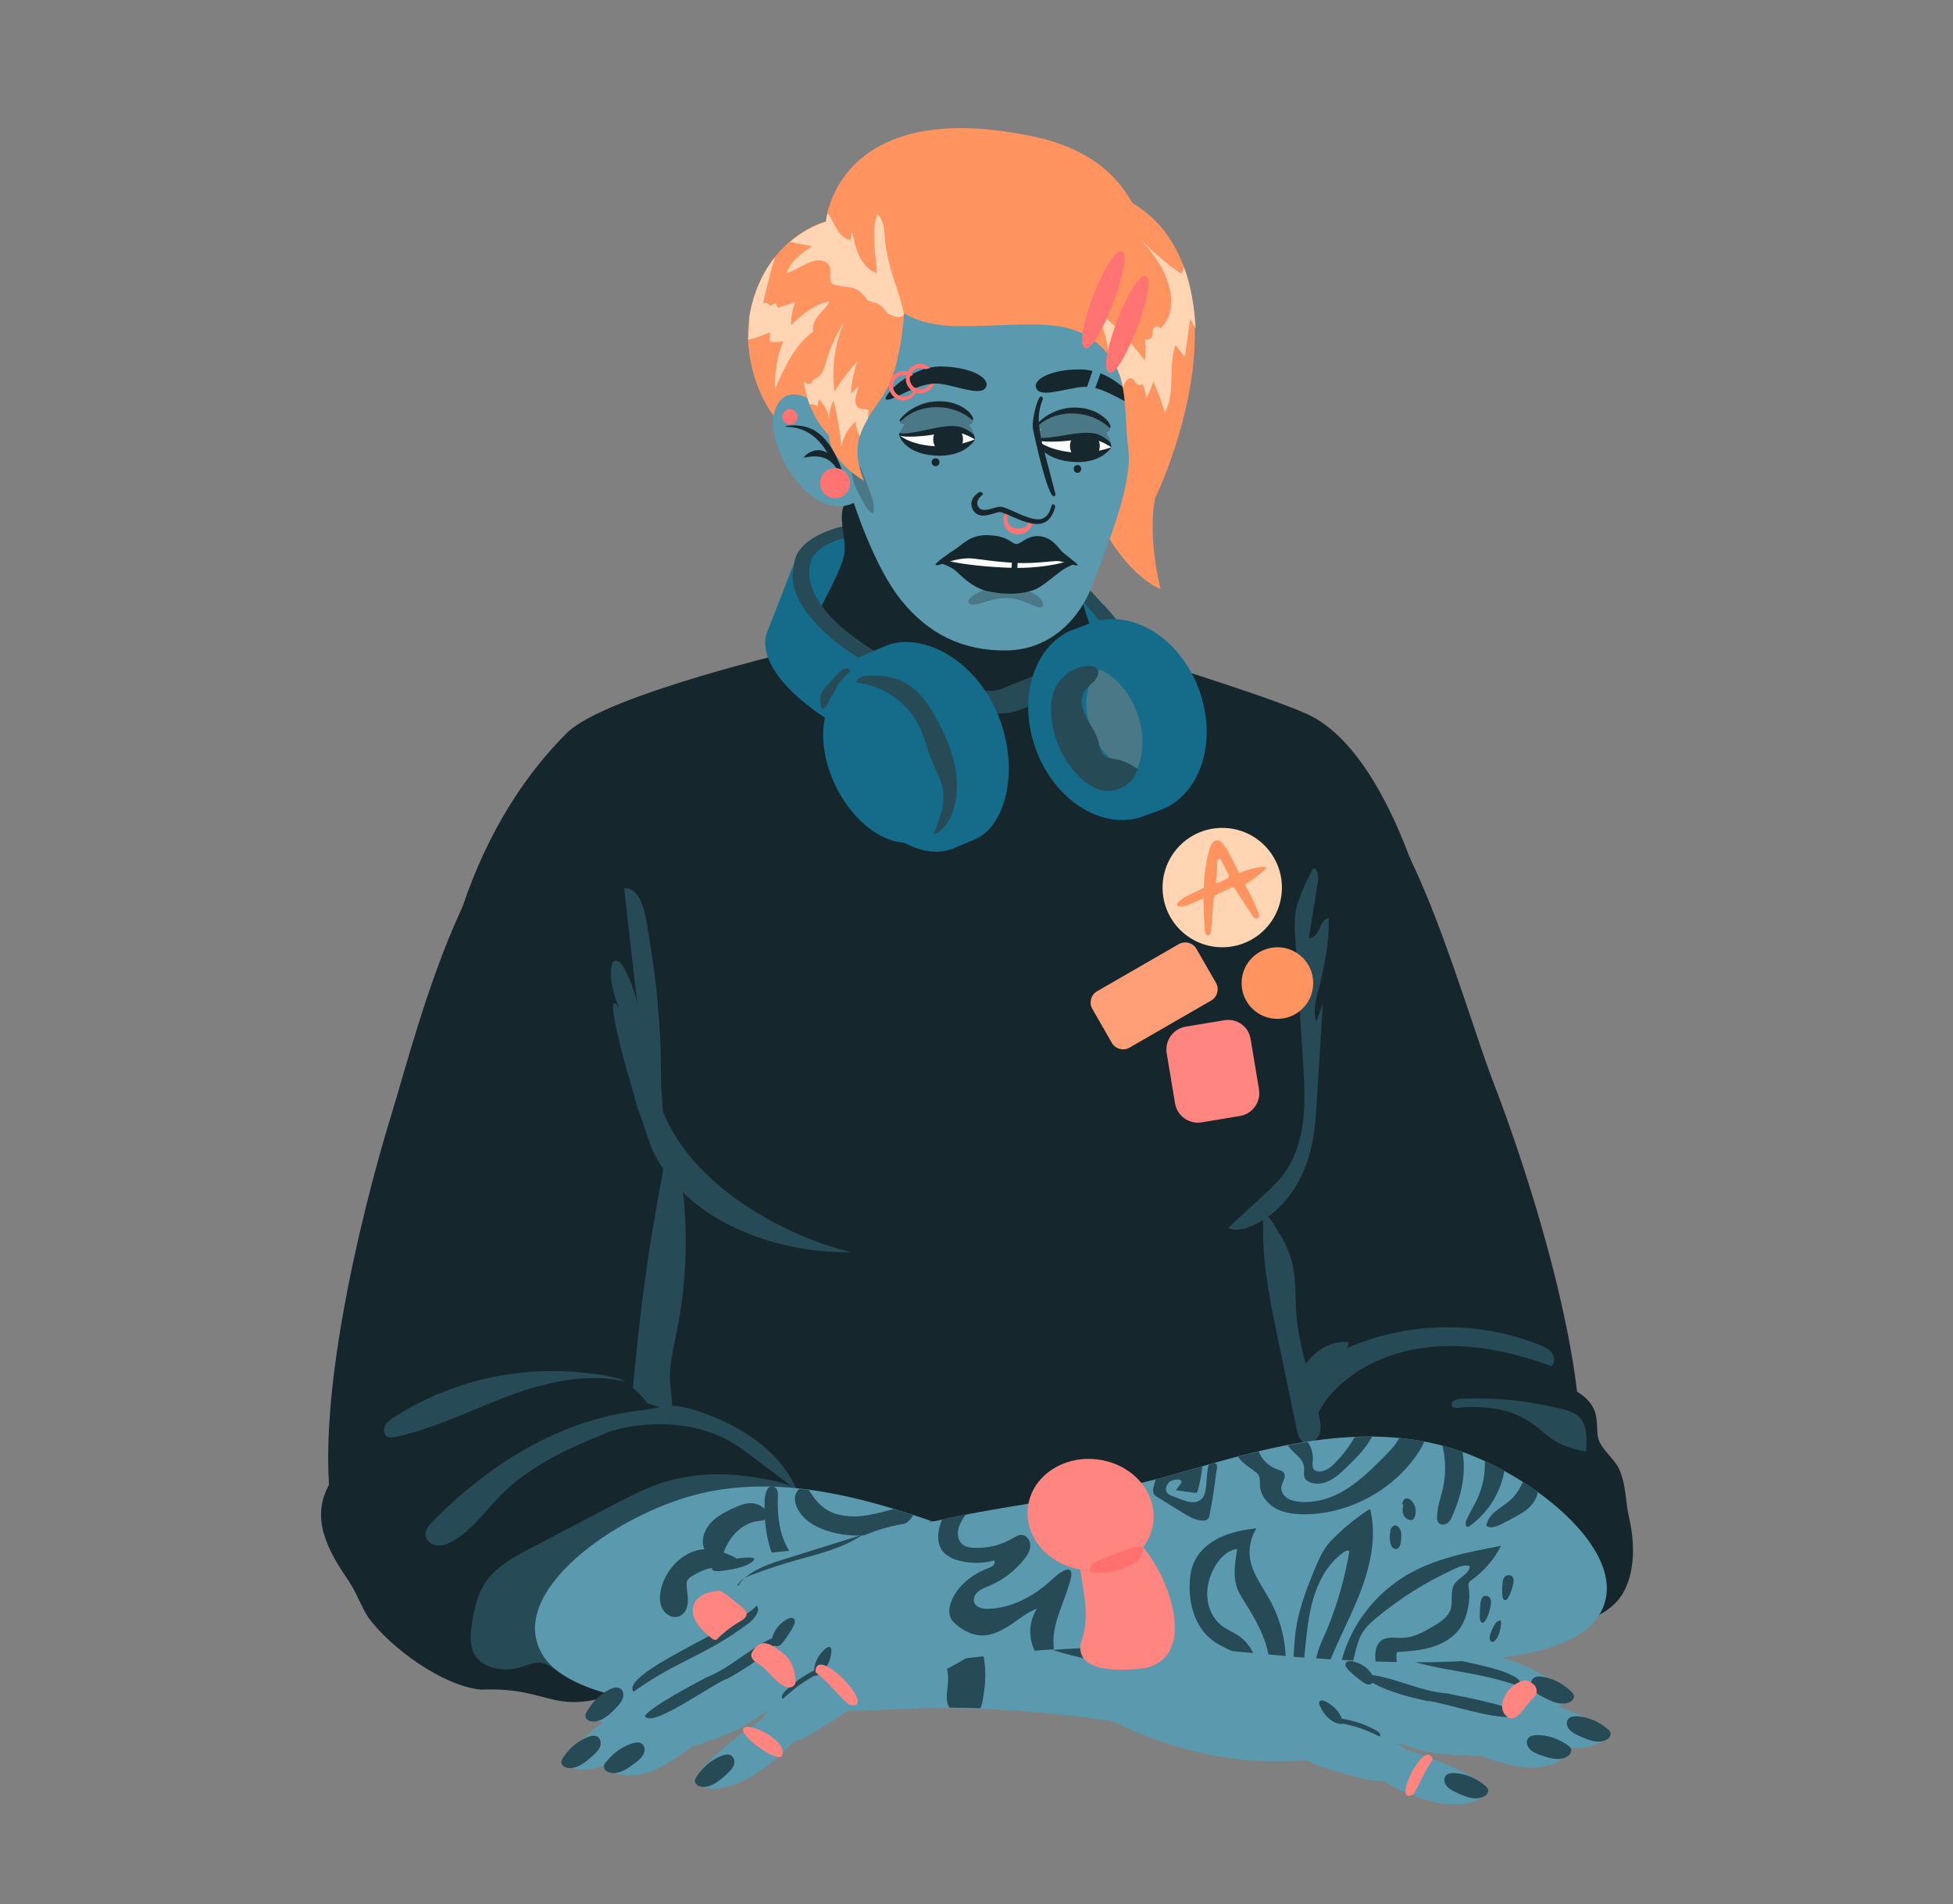 <?xml version="1.0" encoding="utf-8"?>
<!-- Generator: Adobe Illustrator 25.2.0, SVG Export Plug-In . SVG Version: 6.00 Build 0)  -->
<svg version="1.1" id="Layer_1" xmlns="http://www.w3.org/2000/svg" xmlns:xlink="http://www.w3.org/1999/xlink" x="0px" y="0px"
	 viewBox="0 0 998.2 973.2" style="enable-background:new 0 0 998.2 973.2;" xml:space="preserve">
<rect x="0" y="0" width="998.2" height="973.2" fill="#808080" stroke="none"/>
<style type="text/css">
	.st0{fill:#146C8A;}
	.st1{fill:#264A56;}
	.st2{fill:#15272D;}
	.st3{fill:#4B7887;}
	.st4{fill:#5B99AE;}
	.st5{fill:#FF8580;}
	.st6{fill:#FF9F78;}
	.st7{fill:#FFD5B3;}
	.st8{fill:#FF9461;}
	.st9{fill:#FF706E;}
	.st10{fill:#16272D;}
	.st11{fill:#FF7472;}
	.st12{fill:#17272D;}
	.st13{fill:#FFFFFF;}
</style>
<g id="тело_1_">
	<g id="наушники_сзади">
		<path class="st0" d="M414.3,317.4c0,0,10.2-25.9,67.9-20.6s83.6,70.9,83.6,70.9l21.7-25l-62.9-65.4l-43.6-7.6l-50.6,4.1l-20,11.2
			L414.3,317.4z"/>
		<path class="st1" d="M435.8,267.8c-10.2,1.9-27.7,7.3-29.7,19.4c-2,12.1-5.4,26.3-5.4,26.3l35.6,24.9l6.8-9.4
			c0,0-36.1-20.2-28.9-41.8c7.3-21.6,77.2-17.4,93.5-12.2c19.4,6.1,51,31,69.8,65.4l12.4,2.8c0,0-40.6-64-79.4-73.4
			C486,263.8,446,265.8,435.8,267.8z"/>
	</g>
	<g id="предплечье_1_">
		<path class="st2" d="M678.7,394.7c37.2-3.3,67.9,115.4,84.8,159s55.5,159.7,41.4,214.1c-14.1,54.4-80.6,51.5-120.3,6
			s-25.2-91.8-41.1-152.8S599.8,401.7,678.7,394.7z"/>
		<path class="st2" d="M665.6,714c10.4-9.6,25.1-12.6,39.2-14.3c30.8-3.7,62.8-3.1,92,7.3c7.7,2.7,16,7,18.5,14.8
			c1.2,3.8,0.8,7.9,1.3,11.8c0.8,6.7,8.3,11.2,11,17.3c3.7,8.3,3,16.1,5.1,25c3.2,13.6,3.2,31.7-6,42.2
			c-6.6,7.6-16.8,10.7-26.6,13.1c-9.7,2.4-19.8,4.5-29.7,2.8c-22.2-3.8-36.8-24.9-56.5-35.8c-9.7-5.3-20.6-8.2-30-13.9
			c-5.1-3.1-9.7-6.9-13.6-11.4c-2-2.2-3.9-4.6-5.4-7.2c-1.7-2.9-1.8-5.7-2.5-8.9c-0.9-4.2-3.3-7.7-4.8-11.6
			c-1.9-5.1-2.2-10.4-0.9-15.7C658.1,723.6,661.2,718.1,665.6,714z"/>
		<path class="st1" d="M682.9,709.7c13.8-13.8,33.5-20.7,53-21.7c19.5-1,38.9,3.6,57.2,10.2c1.8-1.7,1.5-4.9,0-6.9s-4-3.1-6.3-4
			c-32-12.9-69.3-11.9-100.5,2.7c1.9-0.2,3.3-2.3,2.8-4.1c-11.8-1.1-22.8,8.5-26,20c-2.5,9.3-0.7,19.2,3.1,27.9c0.3,0.7,2,5.2,2.8,5
			s0.7-3.8,0.8-4.3c0.5-4.4,1.9-8.6,4-12.5C676.2,717.4,679.3,713.3,682.9,709.7z"/>
		<path class="st1" d="M781.3,726.3c5.3,3.4,9.6,8.1,15.2,11.1c4.4,2.3,9.3,3.5,14.1,4.4c0.6-6.6,0.8-14.3-4.3-18.4
			c-2.1-1.7-4.7-2.4-7.2-3.1c-15.8-4.1-32.2-6-48.5-5.6c-2.2,0-8.3-0.2-8.7,2.8c-0.4,3.2,5.3,1.6,7.1,1.6c7.3-0.2,14.7,0.2,21.7,2.3
			C774.3,722.6,778,724.2,781.3,726.3z"/>
	</g>
	<g id="предплечье">
		<path class="st2" d="M304.5,407.1c-58.5-17.3-91,119-104.8,163.7s-44.4,163.2-26.5,216.5s83.9,45.8,120.5-2.3s22.6-27.2,34.2-89.2
			C339.4,633.8,399.4,435.2,304.5,407.1z"/>
	</g>
	<g>
		<path id="тело_2_" class="st2" d="M435.2,253.6c-9,6.6-2.8,17.5-3.6,28.6s-22.2,43.3-21.1,49.4c0,0-101.2,23.4-120.8,43
			c-19.7,19.6-39.9,48.6-53.5,89.4c-13.6,40.7,81.7,42.1,83.2,61.7c1.5,19.6,5.1,39.2,20.2,64.8c0,0-40.7,228.5,1.5,243.6
			c42.2,15.1,249,31.9,314.2-8.6c29.3-18.2-10.1-192.7-5.6-198.8s33.2-33.2,21.1-108.6c0,0,60.3-49.8,51.3-75.4
			c-9-25.6-27.2-65.8-54.3-77.9c-27.2-12.1-103.2-33.8-109.8-38.3c2.8-3.5-5.6-10.9-7.1-36.7C550.3,281.6,435.2,253.6,435.2,253.6z"
			/>
		<path class="st1" d="M475.4,348.2c9,3,18.4,4,27.8,4.7c2.1,0.2,4.2,0.3,6.2-0.1c2.1-0.4,4-1.4,6-2.2c6-2.6,12.4-4.4,18-7.7
			c6.1-3.6,11.6-9.3,18.7-9.9c0.3,0,0.7,0,1,0.1c1.1,0.4,1,2.1,0.5,3.1c-1.8,3.6-5.9,5.6-8.5,8.7c-1.8,2.1-2.9,4.8-4.6,7
			c-2.9,3.7-7.4,5.8-11.7,7.8c-3.8,1.7-7.6,3.4-11.7,4.3c-4.5,0.9-9.2,0.7-13.9,0.5c-5-0.2-10.1-0.5-15.1-0.7c-3.4-0.1-6.7-0.3-10-1
			c-7.2-1.4-13.7-5-20-8.6c-14.2-8-28.7-16.1-39.5-28.4c-1-1.1-3.7-4.2-1.5-5.4c1-0.5,2.1,0,3,0.3c1.1,0.3,2.2,0.7,3.3,1.1
			c4.4,1.5,8.7,3.5,12.8,5.7c4.2,2.2,8.2,4.7,12.3,7.1c4.1,2.5,8.2,4.9,12.4,7.1c4.1,2.2,8.4,4.2,12.9,5.8
			C474.4,347.9,474.9,348,475.4,348.2z"/>
		<path class="st1" d="M339.2,569c16.8,40.1,66.2,64,95.8,70.9c-38.8,0.9-85.9-16.4-102.1-53.5C315.5,538.2,296.7,457.3,339.2,569z"
			/>
		<path class="st1" d="M662.1,466.9c-0.6,4.6-0.3,9.2,0,13.8c1.3,20.7,2.6,41.4,3.9,62.1c0.6,9.9,1.2,19.8,0.1,29.6
			s-4.1,19.7-10,27.6c-3.1,4.1-6.8,7.6-10.6,11.1c-6,5.5-11.9,11-17.8,16.5c3.2,1.5,7,0.8,10.3-0.4c16.6-6,27.7-22.4,31.9-39.5
			c2.2-9.1,2.8-18.4,3.3-27.7c1-15.6,1.9-31.2,2.9-46.8c-1.1,2.9-2.2,5.8-3.4,8.7c-1.6-4.9-0.3-10.2,1-15.2
			c3.1-12.3,5.8-24.8,5.4-37.5c-2.5,0.3-3.8,3.1-4.8,5.5s-2.8,5-5.3,4.6c1.5-9.4,3-18.8,4.5-28.2c0.3-1.7,0.4-3.6-0.2-5.3
			c-0.3-0.7-0.7-1.5-1.4-1.9c-1-0.5-1.4,1.2-1.8,1.9c-2.2,4.3-4.4,8.7-5.9,13.3C663.1,461.5,662.5,464.2,662.1,466.9z"/>
		<path class="st1" d="M653.4,685.4c3.1,15,6.3,30.1,9.4,45.1c0.5,2.5,1.2,5.2,3.4,6.5c2.9,1.7,6.8-0.6,8-3.6c1.3-3.1,0.7-6.6,0-9.8
			c-3.7-17.3-10.2-34.2-11.6-51.8c-0.7-9.3,0-18.8-2.5-27.7c-1.5-5.5-4.2-10.7-7.3-15.5c-1.4-2.2-3-5.4-5-7.1
			c-2.8-2.4-2.2,2.9-2.2,4.5c-0.3,12.9,1.3,25.7,3.6,38.3C650.5,671.3,651.9,678.4,653.4,685.4z"/>
		<path class="st1" d="M337,563.3c3.9,12.6,3.5,26.4,1.1,39.4c-7.1,38.6-10.6,61.5-16.1,122.5c3.4,5.6,17.5,13.1,20.5,7.2
			s-0.2-22.4-0.1-29c0.1-7.9,2-15.6,3.6-23.3c5.3-26.4,5.9-53.7,1.9-80.2c-1.3-8.3-3.4-17.2-9.8-22.7"/>
		<path class="st1" d="M329.7,467.5c-1.2-6.2-4.4-14-10.7-13.6c2.2,19.6,4.4,39.1,6.7,58.7c-1.5-6.5-3.9-12.7-7.1-18.5
			c-1.1-2-3.8-4.2-5.3-2.5c-0.4,0.5-0.6,1.2-0.7,1.8c-2,12,5.3,23.3,8.1,35c2.5,10.5,1.3,21.5,3.7,32c0.7,3.3,2.2,10.6,5.4,12.4
			c2.9,1.6,7.1,6.7,8.2,4.4c2-4.2-0.1-18.3-0.1-22.9c0-5.6-0.1-11.2-0.2-16.8c-0.4-11.2-1.2-22.3-2.4-33.5
			C333.9,491.9,332.1,479.6,329.7,467.5z"/>
	</g>
	<g id="наушники">
		<g>
			<path class="st1" d="M414.3,287.2c0.1-0.2,0.2-0.5,0.3-0.7c-2-1.7-4.1-3.4-6.1-5.1c-1.2,1.7-2,3.6-2.4,5.8
				c-2,12.1-5.4,26.3-5.4,26.3l46.7,32.6l6.8-9.4C454.3,336.7,407.6,313.8,414.3,287.2z"/>
			<path class="st1" d="M564.3,309.2l-4,5.7c6.4,7.7,12.4,16.2,17.5,25.5l12.4,2.8C590.1,343.1,579.6,326.7,564.3,309.2z"/>
		</g>
		<path class="st0" d="M423,367.7l17.9-30.3c0,0-42.9-23.9-34.8-50.2l-14.2,36.4C391.9,323.6,383.2,341.8,423,367.7z"/>
		<path class="st0" d="M557.6,318.4c0,0-9.7,3.6-10.4,3.9l-0.1,0v0c-19.1,8.7-27,35.3-17.6,60.8c9.4,25.5,32.8,40.6,53,34.7L593,414
			c20.7-7.6,29.5-35.3,19.8-61.7C603,325.9,578.3,310.7,557.6,318.4z"/>
		<path class="st0" d="M508.9,362.6c-12.6-27.3-39.1-39.8-56.5-32.4l-10.4,4.4c-17.5,7.4-21.4,35.5-8.8,62.8
			c12.3,26.6,35.7,42.7,53.1,36.6l-6.4,1.6l6.7-1.7c0.3-0.1,0.7-0.2,1-0.4c0.3-0.1,0.5-0.3,0.8-0.4l9.6-4
			C515.4,421.8,521.5,389.9,508.9,362.6z"/>
		<path class="st3" d="M557.7,372.9c4.6,12.4,14.3,20.6,23.2,20.4c3.8-7.5,4.2-18.4,0.2-29.2c-3.9-10.6-11.2-18.6-18.8-21.9
			C555.2,347.6,553,360.4,557.7,372.9z"/>
		
			<ellipse transform="matrix(0.898 -0.44 0.44 0.898 -125.184 238.799)" class="st0" cx="452.6" cy="389.5" rx="28.3" ry="43.8"/>
		<path class="st1" d="M428.1,350.4c-0.7,1.2-1.2,2.6-2,3.8c-0.5,0.7-1,1.3-1.4,2c-1.4,2.2-1.9,5.2-4.2,6.2
			c-1.7-2.7-1.8-6.4-0.1-9.1c0.6-1,1.4-1.9,2.2-2.8c1.3-1.4,2.6-2.9,3.9-4.3c1.4-1.5,4.1-5.1,6.5-4.6c0.8,0.2,1.8,0.8,1.3,1.7
			c-0.3,0.5-1.1,1-1.5,1.5c-0.5,0.5-1.1,1-1.5,1.6C429.9,347.6,428.9,348.9,428.1,350.4z"/>
		<path class="st1" d="M538.3,354.2c-0.8,2.7-1.1,5.6-1.1,8.4c0.1,12.4,5,24.6,13.6,33.5c3.7,3.9,8.3,7.2,13.7,8
			c7.3,1,15.2-3.9,16.9-11.1c-3.5-2.7-7.7-4.5-12.1-5.2c-1.5-0.3-3.1-0.4-4.4-1.3c-2.5-1.6-2.8-5.1-3.6-8c-1.2-4.4-4.2-8.1-6.3-12.2
			s-3.2-9.3-0.7-13.1c1.8-2.8,5-4.3,6.5-7.3c1.2-2.4,0.4-5-2.4-5.4c-5.5-0.8-11.5,2-15.3,5.8C540.9,348.6,539.2,351.3,538.3,354.2z"
			/>
		<path class="st1" d="M470.3,372.2c2.5,5.4,3.7,11.3,6,16.8c1.9,4.5,4.5,8.9,5.5,13.7c1.6,8-1.6,16.1-4.7,23.7
			c4.8-1.6,7.9-6.3,9.7-11c2.8-7.7,2.9-16.3,1.2-24.3c-1.7-8-5-15.6-8.9-22.9c-3.9-7.3-8.6-14.6-15.7-18.8c-6.1-3.6-13.4-4.6-20.4-4
			c-1.4,0.1-3,0.4-4.1,1.3c-0.4,0.3-1.2,1-1.2,1.5c0,0.8,0.9,0.7,1.6,0.8c3.2,0.5,6.4,1.4,9.4,2.6c6.1,2.5,11.5,6.5,15.8,11.4
			C466.8,365.7,468.8,368.9,470.3,372.2z"/>
	</g>
	<g>
		<path class="st2" d="M313,866.3c-31.4,9.9-32.8-4.3-67.2-2.8c-19.6-2-45.9-21.1-57.5-36.8c-3.7-5.7-5.9-12.3-9.6-18
			c-6-9-10.5-15.6-13.5-26c-4.9-18.9,7.1-33.4,21.8-42.2c30.2-21.8,65.9-32.6,102.7-37.1c18.7-3.3,29.9-0.7,41.4,13.9
			c27.9,7.8,59.3,17.9,72.6,45.7c12.9,21.7-13.5,37.9-25.2,53.3c-11.1,15.2-27.9,22.3-42.9,32.5C325.3,855.4,326.3,862.1,313,866.3z
			"/>
		<path class="st1" d="M336.8,758.3c-8,2.8-15.5,6.7-23,10.6c-14.3,7.5-28.6,15-42.9,22.5c-8.5,4.5-17.3,9.2-22.7,17.2
			c-4.2,6.2-5.9,13.8-7,21.2c-0.8,5.2-1.3,10.8,1.2,15.4c4.2,7.8,15.2,9.4,23.7,6.8c4-1.2,8.2-3.2,12.2-1.9c2,0.7,3.7,2.1,5.5,3.2
			c11.2,7.2,26.3,3.8,38.1-2.5c15.6-8.3,28.5-20.9,42.2-32c11.1-8.9,23-17,35.4-24.1c3.9-2.2,8-4.4,11-7.7c2.1-2.3,3.7-5.2,4.2-8.3
			c0.5-3.7-1.1-6.7-3-9.7c-2.2-3.7-3.3-7.9-7.6-9.6c-6.5-2.6-14-3.8-21-4.8c-7.3-1-14.6-1.5-22-1
			C352.9,754.1,344.7,755.6,336.8,758.3z"/>
		<path class="st1" d="M316.7,729.6c-21.7,8.6-43.9,17.7-60.4,34.2c-8,8-14.6,17.7-24.4,23.5c-2.6,1.5-5.5,2.8-8.5,2.5
			s-5.9-2.7-6-5.7c0-2.5,1.8-4.6,3.6-6.4c17.1-17.4,36.7-32.5,58.8-43c11.9-5.7,24.5-9.9,37.5-12.4c6.5-1.2,13-2,19.6-2.3
			c1.7-0.1,3.3-0.1,5-0.1c1.1,0,2.8-0.3,3.5,0.8c0.8,1.3-0.4,1.2-1.5,1.2c-1.7,0.1-3.4,0.3-5.1,0.6
			C331.2,724,323.9,726.8,316.7,729.6z"/>
		<path class="st1" d="M264.4,711.8c-20.7,7.3-40.4,17.7-61.8,22.5c-1.6,0.3-3.4,0.6-4.8-0.2c-1.7-1.1-1.9-3.7-1-5.5
			c0.9-1.8,2.7-3,4.4-4.2c6.9-4.5,14.2-8.3,21.7-11.6c7.6-3.2,15.4-5.8,23.5-7.8c8-2,16.2-3.2,24.4-3.9c8.3-0.6,16.6-0.6,24.8,0.2
			c7.6,0.7,16.1,1.5,23.3,4.2c0.4,0.1,0.8,0.3,1.1,0.5c-3.3-0.4-6.6-1.2-10-1.5c-3.7-0.3-7.5-0.3-11.2-0.1c-7.5,0.4-15,1.8-22.2,3.7
			C272.6,709,268.5,710.3,264.4,711.8z"/>
		<path class="st1" d="M374.3,737.3c3.6,2.2,7,4.7,10.4,7.3c7.6,5.7,15.2,11.4,22.7,17.2c-8.5-20.4-29-33.3-49.9-40.4
			c-3.9-1.3-8-2.5-12.1-2.8c-4.4-0.2-8.8,0.6-13.2,1.5c-6,1.2-12,2.3-18,3.5c-2,0.4-4.7,1-5.6,3c-0.8,1.8,0.6,4.3,2.5,4.6
			c2,0.3,4.4-0.8,6.3-1.2c2.7-0.6,5.3-1,8-1.4c10.7-1.4,21.7-1,32.2,1.8C363.5,731.8,369.1,734.2,374.3,737.3z"/>
	</g>
	<g id="рука_3_">
		<g>
			<path class="st4" d="M625.8,817.6c-36.9-11.7-83.3-18.3-120.6-30.3c-37.2-12-93.5-37.1-147.8-23.9c-43,10.4-100.1,51.2-79.7,82.9
				s121.2,29.8,185.5,27s124.3,9.6,139.6,11.8S652.2,826,625.8,817.6z"/>
			<path class="st1" d="M379.9,799.3c-2.2-2.3-5-3.9-8-5.1c-3.2-1.3-6.5-2.4-9.9-2.5c-11.3-0.5-21.4,9.2-24.1,20.2
				c-0.8,3.4-1,7.1,0.6,10.2s5.5,5.2,8.7,3.9c2.5-1,4-3.8,4.3-6.5c0.3-2.7-0.2-5.5-0.5-8.2c-0.1-1.1-0.2-2.3,0.2-3.4
				c0.6-1.2,1.8-2,3-2.7c3.7-2.2,7.8-4.1,12.1-4.1s8.9,2.2,10.3,6.3c1.7,4.6-1,9.3-1.2,14c-0.1,1.9,0.3,7.9,3.5,7.2
				c2.4-0.5,3.8-4,4.6-5.9c1.3-3.3,1.9-6.8,1.7-10.3C384.8,807.6,383.2,802.8,379.9,799.3z"/>
			<path class="st1" d="M377.6,781.8c-4.6,3.9-7.4,9.5-8.9,15.3c-4.3,0.7-8.5-3-9.3-7.4c-0.8-4.3,1.3-8.8,4.3-11.9s7.1-5.2,11-7
				c3.3-1.5,6.9-3,10.5-2.5c2.9,0.4,7.4,2.9,6.9,6.3c-0.2,1.4-1.2,2.3-2.6,2.5c-2,0.3-4,0.4-6,1.2
				C381.4,779.2,379.4,780.3,377.6,781.8z"/>
			<path class="st1" d="M391,795.3c1.7-0.5,3.6-0.6,5.2,0.3s2.5,2.9,1.7,4.5c-0.5,0.8-1.3,1.4-2.1,1.9c-2.3,1.5-4.6,3-7,4.3
				c-1.5,0.9-3.9,2.1-5.5,1c-2.8-1.9-0.4-6.4,1.3-8.1C386.3,797.3,388.5,795.9,391,795.3z"/>
			<path class="st1" d="M501.2,872.8c1.1-2.6,1.4-5.8,1.8-8.6c0.9-6.1,0.8-12.4-0.4-18.4c-0.7-3.3-1.8-6.6-3.3-9.7
				c-5.5-11.4-17.4-20.1-30-19.6c-4.9,0.2-9.7,1.7-14.1,3.9c-7.5,3.8-14,9.6-18.5,16.6c-1.7-5.2-5.7-9.4-10.4-12.4
				c-11.3-7.3-26.5-7.8-38.6-2c-12.1,5.8-21,17.7-24,30.8c-1.2,5.3-1.5,11.1,0.6,16.2c0.6,1.4,1.4,2.7,2.3,3.9
				c5.2,0.3,10.5,0.5,15.8,0.7c4.4-7.2,7.9-14.9,13.7-21c6.5-6.8,17-11,25.3-6.5c5.3,2.9,9.6,9.2,15.7,8.3c5.3-0.8,8-6.7,11.5-10.7
				c5.5-6.4,15.2-8.7,23.1-5.6c7.9,3.1,13.3,11.5,12.9,20c-0.2,4.8-1.8,10.2,0.7,14c5.4,0,10.6,0.2,15.8,0.3
				C501,873.1,501.1,873,501.2,872.8z"/>
			<path class="st1" d="M586.6,812.6c-2.4,4.9-8.7,6.2-14.1,6.8c-2.7,0.3-5.5,0.6-8.1-0.5c-2.5-1.1-4.5-3.9-3.6-6.5
				c0.3-0.9,1-1.8,1.2-2.7c0.4-1.8-0.9-3.5-2.5-4.5c-3.8-2.4-9.3-1.2-11.8,2.5c-2.8,4.1-1.5,10.1,2,13.7c3.4,3.6,8.4,5.3,13.3,6.1
				c5.3,0.9,10.8,1,15.8-0.7c5.1-1.6,9.7-5,12.1-9.8c1.2-2.5,1.8-5.5,1.5-8.3c-1.7-0.4-3.4-0.8-5.1-1.2
				C587.4,809.2,587.4,810.9,586.6,812.6z"/>
			<path class="st1" d="M629.2,840.6c-11.9-1.5-24,0-36,0.1c-18.5,0.1-37-3.1-54.3-9.6c-4.6-1.7-9.2-3.7-13.3-6.3
				c-0.6-0.4-1.2-0.8-1.8-1.2c-4.7-3.2-8.7-7.2-12-11.8c-3.3-4.6-5.8-9.7-7.5-15.1c-0.8-2.7-1.4-5.5-1.8-8.3c-0.1-0.7-0.2-1.3-0.2-2
				c-1.8-0.6-3.7-1.2-5.6-1.9c0.1,1.5,0.1,3,0.2,4.5c0.4,7,1,14.2,3,21c1.8,6.2,4.8,12.1,8.6,17.3c2.4,3.2,5.2,6.2,8.6,8.3
				c2.9,1.8,6.2,2.9,9.4,3.9c9.9,3.3,19.8,6.5,30.1,8.5c19.3,3.7,39.1,2.8,58.7,1.9c5.8-0.3,11.5-0.5,17.2-1.1
				c0.8-2.2,1.4-4.5,1.9-6.7C632.8,841.3,630.9,840.8,629.2,840.6z"/>
			<path class="st1" d="M483,790.5c1.5-2.9,2.4-6.3,1.5-9.5c-0.1-0.3-0.2-0.6-0.4-0.9c-2.8-1-5.7-2-8.6-3c-2.1,1.5-3.1,4.5-4.2,7.1
				c-5.7,14.5-21.2,24.6-36.9,23.8c-5.1-0.2-10.2-1.6-15-3.4c-3.9-1.5-7.8-3.4-11-6.1c-5.5-4.7-8.6-11.8-9.9-18.9
				c-0.5-2.7-0.8-5.5-0.9-8.2c-0.1-2.5-0.1-4.9,0-7.3c0-1.6-0.1-3.1-1.7-4c-4.1-2.2-5,4.4-5.1,6.9c-0.3,9.6,0.7,19.5,4.4,28.4
				c3.7,8.9,10.3,16.8,19.1,20.8c7.4,3.3,15.9,3.7,23.8,2.1c8-1.5,15.5-4.9,22.6-8.6C469.7,805.1,478.5,799.4,483,790.5z"/>
			<path class="st1" d="M466.7,774.3c-3.2-1-6.5-2.1-9.8-3.1c-5.6,1.4-11.1,3-16.8,3.6c-4.6,0.4-9.3,0.1-13.7-1.4
				c-4.7-1.7-8-4.7-10.8-8.6c-0.6-0.9-1.4-2.3-2.3-3.3c-1.6-0.2-3.2-0.4-4.8-0.6c-0.4,0.4-0.8,0.9-1.1,1.3c-2.5,3.9-0.4,8.7,2.3,12
				c3.3,4,8.1,6.5,13,8.1c12.3,4,26.2,3.1,37.9-2.4C463,778.6,465.7,776.7,466.7,774.3z"/>
		</g>
		<g>
			<path class="st4" d="M709.4,852.4c1.8-3,5.1-20.8,2.2-23c-4.9-3.7-44.7-5.5-62.9-8.8c-22.8-4-45.2-0.1-64.7,12.9
				c-18.3,13.6-37.1,33.3-13.5,47c31.9,15.5,70.9,24.2,108.4,17.4C700.5,893.3,711.2,869.6,709.4,852.4z"/>
			<path class="st4" d="M692.7,907.9c4.3,1.2,8.8,2.4,13.3,2c4.6-0.5,9.3-3,10.5-6.8c0.8-2.5-0.1-5.3-1.8-7.4s-4.1-3.7-6.5-5.2
				c-4.6-2.8-9.4-5.2-14.5-7.3c-6.8-2.8-15.3-4.8-21.9-1.2c-2.8,1.5-4.8,3.9-6,6.4c-1.4,3-1.5,6.4,0.2,9.2
				C668.9,902.2,684.4,905.5,692.7,907.9z"/>
			<path class="st4" d="M662.1,838.7c11.1-4.9,22.1-19,5.2-21.6c-14.2,0.7-47.4,4.8-47.3,18.2C620.1,851.1,647.7,845.1,662.1,838.7z
				"/>
			<path class="st4" d="M697.8,903.2c0.9,3.4,4,6.3,7.9,7c1.9,0.3,4,0.2,5.9-0.2c1.3-0.3,2.7-0.6,3.9-1.2c3.4-1.6,5.6-4.8,5.7-8.1
				c0.1-3.2-1.8-6.3-4.8-8.2c-3.2-2.1-8.1-2.9-12.2-1.9c-1.6,0.4-3.5,1.2-4.6,2.3c-1,1-1.3,2.4-1.7,3.6
				C697.4,898.8,697.2,901,697.8,903.2z"/>
			<path class="st4" d="M717.2,915.5c9.8,4.3,20.9,7.9,32.1,6.2c3.7-0.5,7.7-2.1,8.8-5.1c0.7-2-0.1-4.1-1.5-5.6s-3.4-2.6-5.4-3.7
				c-9.2-4.7-18.9-8.8-29-12c-4.9-1.6-10.6-2.9-15.4-0.8c-2.1,0.9-3.8,2.6-4.8,4.4c-0.7,1.4-1.4,3.1-1.1,4.6
				c0.4,1.5,1.8,2.8,2.9,3.9c1.7,1.6,3.7,3,5.8,4.3C712,913.2,714.6,914.4,717.2,915.5z"/>
			<path class="st4" d="M684.9,832.6c9.4-1.2,19.4-3.4,27.2-9.4c2.5-2,5-4.8,4.4-7.4c-0.4-1.7-1.9-2.8-3.7-3.3s-3.8-0.4-5.8-0.2
				c-9.1,0.6-18.3,1.9-27.5,4c-4.4,1-9.4,2.5-12,6c-1.2,1.6-1.7,3.4-1.6,5.1c0.1,1.3,0.3,2.8,1.3,3.7c1,0.9,2.6,1.2,4,1.5
				c2,0.4,4.2,0.6,6.3,0.5C679.9,833.1,682.4,832.9,684.9,832.6z"/>
			<path class="st1" d="M746.2,916.9c3,1.3,6.4,2.6,9.8,2c1.3-0.2,2.7-0.7,3.6-1.6c0.9-0.9,1.3-2.2,0.8-3.2c-0.3-0.6-0.8-1-1.3-1.5
				c-3.6-3-8.2-5.5-13.4-6.2c-2.1-0.3-5-0.7-6.6,0.9c-1.3,1.4-1,3.3-0.2,4.7C740.3,914.4,743.5,915.7,746.2,916.9z"/>
			<path class="st1" d="M712.7,816.3c3-0.4,6.2-0.9,7.4-2c0.5-0.4,0.6-0.9,0.2-1.4c-0.5-0.5-1.6-1-3-1.2c-0.8-0.1-1.5-0.1-2.3-0.1
				c-5.2,0-10.3,0.5-13.9,1.6c-1.4,0.5-3.4,1.1-2.5,2c0.8,0.8,3,1.3,5,1.5C706.9,817.1,710,816.6,712.7,816.3z"/>
			<path class="st4" d="M761.1,883.2c11.2,4,29.4-4.1,18.5-14.3c-11.1-6.8-34.5-14.9-43.9-8.3C720.4,871.1,744.2,881.5,761.1,883.2z
				"/>
			<path class="st4" d="M710.7,883.5c0.9,3.4,4,6.3,7.9,7c1.9,0.3,4,0.2,5.9-0.2c1.3-0.3,2.7-0.6,3.9-1.2c3.4-1.6,5.6-4.8,5.7-8.1
				c0.1-3.2-1.8-6.3-4.8-8.2c-3.2-2.1-8.1-2.9-12.2-1.9c-1.6,0.4-3.5,1.2-4.6,2.3c-1,1-1.3,2.4-1.7,3.6
				C710.3,879.1,710.1,881.4,710.7,883.5z"/>
			<path class="st4" d="M742.7,859.8c10.8,4.8,29.6-1.9,19.5-13c-10.5-7.6-33.3-17.4-43.2-11.5C703,844.8,726,856.9,742.7,859.8z"/>
			<path class="st4" d="M745.8,854.8c1.5,11,22.6,10.4,23.6-0.7C770.5,839.4,741.6,838.5,745.8,854.8z"/>
			<path class="st4" d="M661.8,828.5c2.3,10.9,23.3,8.7,23.5-2.4C685.3,811.4,656.4,812.6,661.8,828.5z"/>
			<path class="st4" d="M715.2,849.9c10.8,4.8,29.6-1.9,19.5-13c-10.5-7.6-33.3-17.4-43.2-11.5C675.5,834.9,698.5,847,715.2,849.9z"
				/>
			<path class="st4" d="M760.7,864.2c9.5,5,20.9,10.5,32,8.7c27.8-4.5-25.9-31.2-37.1-26.8C741,852.7,751.7,860.2,760.7,864.2z"/>
			<path class="st1" d="M789.9,867.9c2.9,1.5,6.2,3,9.7,2.7c1.3-0.1,2.7-0.5,3.7-1.4c1-0.8,1.5-2.1,1-3.1c-0.2-0.6-0.7-1.1-1.2-1.6
				c-3.4-3.3-7.8-6.1-12.9-7.2c-2-0.5-4.9-1.1-6.6,0.5c-1.4,1.3-1.3,3.2-0.6,4.7C784.2,865,787.3,866.6,789.9,867.9z"/>
			<path class="st4" d="M732.9,875.3c11.2,4,29.4-4.1,18.5-14.3c-11.1-6.8-49.1-17.2-58.5-10.5C677.7,861,716,873.7,732.9,875.3z"/>
			<path class="st4" d="M763.8,878c2.3,10.9,23.3,8.7,23.5-2.4C787.3,860.8,758.5,862,763.8,878z"/>
			<path class="st4" d="M740.8,896.5c11.4,3.1,29-6.4,17.3-15.8c-11.6-5.9-35.5-12.1-44.5-4.8C699.4,887.7,723.9,896.2,740.8,896.5z
				"/>
			<path class="st4" d="M731.9,869.3c0.9,3.4,4,6.3,7.9,7c1.9,0.3,4,0.2,5.9-0.2c1.3-0.3,2.7-0.6,3.9-1.2c3.4-1.6,5.6-4.8,5.7-8.1
				c0.1-3.2-1.8-6.3-4.8-8.2c-3.2-2.1-8.1-2.9-12.2-1.9c-1.6,0.4-3.5,1.2-4.6,2.3c-1,1-1.3,2.4-1.7,3.6
				C731.5,864.9,731.3,867.2,731.9,869.3z"/>
			<path class="st4" d="M743.2,891.1c3.1,10.7,23.9,6.8,23.2-4.3C765.3,872.1,736.6,875.6,743.2,891.1z"/>
			<path class="st4" d="M779.3,886.3c9.8,4.3,21.6,9,32.6,6.4c27.4-6.5-28.1-29.2-38.9-24C758.9,876.3,770,883,779.3,886.3z"/>
			<path class="st4" d="M712.2,890.9c11.4,3.1,29-6.4,17.3-15.8c-11.6-5.9-35.5-12.1-44.5-4.8C670.7,882.1,695.2,890.6,712.2,890.9z
				"/>
			<path class="st4" d="M759.3,898.2c10.2,3.5,22.2,7.3,33,3.8c26.8-8.7-30.3-26.9-40.7-20.8C738.1,889.8,749.8,895.6,759.3,898.2z"
				/>
			<path class="st1" d="M788.8,897.4c3.1,1.1,6.6,2,10,1.2c1.3-0.3,2.6-1,3.4-1.9c0.8-1,1.1-2.3,0.6-3.3c-0.3-0.5-0.9-1-1.4-1.4
				c-3.9-2.8-8.6-4.8-13.8-5.2c-2.1-0.1-5-0.3-6.5,1.5c-1.2,1.5-0.8,3.4,0.2,4.8C782.7,895.4,786,896.5,788.8,897.4z"/>
			<path class="st1" d="M808.8,887.9c3,1.3,6.4,2.6,9.8,2c1.3-0.2,2.7-0.7,3.6-1.6c0.9-0.9,1.3-2.2,0.8-3.2c-0.3-0.6-0.8-1-1.3-1.5
				c-3.6-3-8.2-5.5-13.4-6.2c-2.1-0.3-5-0.7-6.6,0.9c-1.3,1.4-1,3.3-0.2,4.7C802.9,885.4,806.1,886.7,808.8,887.9z"/>
			<path class="st1" d="M705.2,887.5c0.9-1.1-0.5-2.4-1.7-3.1c-5.5-3.1-11.8-5.2-18.4-6.2c-0.9-0.1-4.6-0.2-3.7,1.4
				c0.5,1,4.2,1.1,5.4,1.3c4.2,0.9,8.2,2.1,12.1,3.7C699.5,884.8,705.3,887.4,705.2,887.5z"/>
			<path class="st1" d="M729.4,869.3c-12.5-2.7-25-6.2-34.4-13.5c14-0.8,29.4,8.6,44.4,9.6c6.9,1.5,30,5.6,35.9,9.6
				C774.8,883,735.5,869,729.4,869.3z"/>
			<path class="st1" d="M710.8,845.5c-3.6-1.4-7.6-4-6.8-7.4c14.8,8.3,77,12.8,73.2,23.8C751,852.9,737.5,855.1,710.8,845.5z"/>
			<path class="st1" d="M686.4,881c-0.2-1.5-0.6-3-1.3-4.3c-1.2-2.3-3.1-4.4-5.5-5.9c-0.8-0.5-3.8-2.6-5-1.5
				c-0.9,0.9,0.1,2.7,0.5,3.5c0.8,1.7,2,3.4,3.4,4.8C680.4,879.4,683.3,881.3,686.4,881z"/>
			<path class="st1" d="M687.2,851.3c2.8,3.2,6,6,9.6,8.5c1,0.7,2.2,1.3,3.4,1c1.1-0.2,1.8-1.2,1.9-2.2s-0.3-1.9-0.8-2.7
				c-1.9-3.3-5.4-5.8-9.6-6.8c-1.2-0.3-2.8-0.4-3.6,0.5c-0.6,0.7-0.5,1.6,0,2.4s1.1,1.3,1.6,2"/>
			<path class="st5" d="M782.6,868.8c-3.5,3.7-7.5,11.7-12,8.7c-7.1-4.8,0.2-17.7,9.1-18.8C785.2,860.1,787.8,864.8,782.6,868.8z"/>
			<path class="st5" d="M722.5,916.9c-12.2,7.1,6-30,9.8-17.6C728.2,904.5,726.1,911.2,722.5,916.9z"/>
			<path class="st1" d="M710.6,825.7c-1.7-2.7-5.3-3.2-8.4-3.4c-8.1-0.5-16.2-0.7-24.2-0.6c-12.1,0.2-24.6,1.1-36.1-2.6
				c13.7,0.1,27.5,0.2,41.2,0.3c8.4,0,17.2,0.2,24.7,4.1"/>
		</g>
	</g>
	<g id="значки">
		<path class="st6" d="M619.1,511.3l-41.8,24.1c-3.1,1.8-7.2,0.7-9-2.4l-10-17.4c-1.8-3.1-0.7-7.2,2.4-9l41.8-24.1
			c3.1-1.8,7.2-0.7,9,2.4l10,17.4C623.3,505.4,622.2,509.5,619.1,511.3z"/>
		<circle class="st7" cx="624.7" cy="453.6" r="30.5"/>
		<path class="st5" d="M639.2,531l4.3,25.8c1,6.4-3.3,12.4-9.6,13.5l-19.8,3.3c-6.4,1-12.4-3.3-13.5-9.6l-4.3-25.8
			c-1-6.4,3.3-12.4,9.6-13.5l19.8-3.3C632.2,520.3,638.2,524.6,639.2,531z"/>
		<path class="st8" d="M646.8,443.1c-0.2-0.1-0.4-0.1-0.6-0.1c-4.4,0.3-8.7,1.4-12.8,3.2c-0.8-1.5-1.6-3.1-2.4-4.7
			c-1.7-3.4-3.4-7-5.7-10c-0.7-0.9-1.6-1.9-2.7-2c-1.1-0.2-2.3,0.5-3,1.4c-0.7,0.9-1.1,2-1.4,3.1c-0.1,0.4-0.2,0.8-0.3,1.1
			c-0.4,1.5-0.8,3.1-1.1,4.7c-0.3,1.6-0.5,3.1-0.8,4.7c-0.2,1.6-0.4,3.2-0.5,4.8c-0.1,1.5-0.2,2.9-0.2,4.4c-2.5,1.2-5,2.5-7.5,3.7
			c-2.1,1-4.2,2.1-5.7,3.9c-0.4,0.5-0.7,1.2-0.3,1.6c0.2,0.2,0.5,0.3,0.7,0.3c2.4,0.4,4.8-0.7,7-1.7c1.9-0.8,3.7-1.7,5.6-2.5
			c0,1.6,0,3.2,0.1,4.9c0,1.6,0.1,3.2,0.2,4.8c0.1,1.6,0.2,3.2,0.3,4.9c0.1,1-0.1,2.1,0.3,3c0.2,0.5,0.5,1.2,1.1,1.4
			c0.6,0.2,1.2-0.2,1.5-0.7c0.3-0.5,0.3-1.1,0.4-1.7c0.4-5.1,0.8-10.2,1.2-15.2c0.1-0.9,0.2-1.9,0.8-2.6c0.3-0.3,0.8-0.5,1.2-0.8
			c2.4-1.1,4.8-2.3,7.2-3.4c0.3-0.1,0.6-0.3,0.9-0.2c0.3,0.1,0.5,0.4,0.7,0.6c3,4.5,5.9,9,8.8,13.5c0.4,0.6,0.8,1.2,1.4,1.6
			s1.5,0.4,2-0.1c0.6-0.6,0.4-1.7,0-2.5c-1.9-5-4.3-9.7-6.8-14.4c3.5-2.2,6.8-4.7,9.8-7.4c0.2-0.2,0.5-0.5,0.6-0.8
			C647.2,443.7,647.1,443.3,646.8,443.1z M628,448.3c-0.1,0.3-0.3,0.5-0.6,0.6c-1,0.5-2,1-3,1.5c-0.5,0.2-1,0.5-1.5,0.7
			c-0.3,0.1-0.9,0.3-1.2,0c-0.2-0.2-0.2-0.5-0.2-0.8c0-0.4,0.1-0.9,0.2-1.3c0.1-1.2,0.2-2.3,0.3-3.5c0.1-1.3,0.1-2.6,0-3.9
			c0-0.5,0-1.1,0.1-1.6c0.2-0.5,0.6-1,1.2-1.1c0.1,0,0.2,0,0.3,0c0.1,0,0.1,0.1,0.2,0.2c1.6,2.7,3,5.5,4.3,8.4
			C627.9,447.9,628,448.1,628,448.3z"/>
		<circle class="st8" cx="652.9" cy="502.4" r="18.3"/>
	</g>
	<g id="рука_2_">
		<g>
			<path class="st4" d="M386,835.9c-2.6-2.4-11-18.4-8.8-21.3c3.7-5,41.1-18.3,57.6-26.8c20.6-10.5,43.3-13.3,65.6-6.5
				c21.4,7.7,45.2,21,26.6,41.1c-26,24.1-60.8,43.8-98.7,48.2C406.4,872.4,389.3,852.9,386,835.9z"/>
			<path class="st4" d="M418.1,884.1c-3.7,2.4-7.7,4.9-12.2,5.8c-4.5,0.9-9.8-0.1-12-3.4c-1.5-2.2-1.4-5.1-0.5-7.6
				c1-2.5,2.8-4.8,4.7-6.9c3.6-4,7.5-7.7,11.7-11.2c5.7-4.6,13.2-9,20.6-7.5c3.1,0.6,5.7,2.3,7.6,4.4c2.2,2.5,3.3,5.7,2.5,8.8
				C439.2,871.7,425.4,879.4,418.1,884.1z"/>
			<path class="st4" d="M427.2,808.9c-12.1-1.5-26.7-11.7-11.3-19.2c13.8-3.5,46.7-9.2,50.6,3.7
				C471.1,808.5,442.9,810.9,427.2,808.9z"/>
			<path class="st4" d="M411.9,881c0.1,3.5-1.9,7.2-5.5,9.1c-1.7,0.9-3.7,1.3-5.7,1.5c-1.4,0.2-2.8,0.2-4.1,0
				c-3.7-0.5-6.8-3-7.8-6.1c-1-3.1-0.1-6.6,2.2-9.3c2.5-2.9,6.9-5.2,11.1-5.3c1.6-0.1,3.7,0.2,5.1,0.9c1.2,0.7,2,1.9,2.7,2.9
				C411,876.7,411.8,878.8,411.9,881z"/>
			<path class="st4" d="M396.9,898.5c-8.2,7-17.7,13.6-28.9,15.3c-3.7,0.6-8,0.3-9.9-2.3c-1.2-1.7-1.1-3.9-0.2-5.8
				c0.9-1.9,2.5-3.5,4.1-5.1c7.4-7.2,15.5-13.9,24.2-19.9c4.2-2.9,9.3-5.9,14.5-5.2c2.3,0.3,4.4,1.3,5.8,2.8
				c1.1,1.1,2.3,2.6,2.4,4.1c0.1,1.5-0.9,3.2-1.7,4.6c-1.1,2.1-2.6,4-4.3,5.8C401.2,894.7,399.1,896.6,396.9,898.5z"/>
			<path class="st4" d="M403.7,809.7c-9.4,1.6-19.6,2.4-28.8-1.1c-3-1.1-6.1-3.1-6.3-5.8c-0.2-1.7,1-3.2,2.6-4.2
				c1.6-1,3.5-1.5,5.5-1.9c8.9-2.1,18.1-3.5,27.5-4.2c4.5-0.3,9.7-0.3,13.3,2.3c1.6,1.2,2.7,2.8,3.1,4.4c0.3,1.2,0.5,2.8-0.1,3.9
				c-0.7,1.1-2.2,1.9-3.4,2.6c-1.8,1-3.8,1.8-5.9,2.4C408.6,808.8,406.2,809.3,403.7,809.7z"/>
			<path class="st1" d="M369.6,908.3c-2.5,2.2-5.4,4.3-8.8,4.8c-1.3,0.2-2.8,0.1-3.9-0.5c-1.1-0.6-1.9-1.7-1.7-2.8
				c0.1-0.6,0.4-1.2,0.8-1.8c2.6-4,6.3-7.6,11-9.9c1.9-0.9,4.6-2.1,6.6-1c1.6,0.9,1.9,2.9,1.6,4.5
				C374.5,904.2,371.8,906.4,369.6,908.3z"/>
			<path class="st1" d="M372.3,802.3c-3,0.5-6.2,1-7.7,0.3c-0.6-0.3-0.9-0.7-0.6-1.3c0.3-0.6,1.3-1.4,2.5-2c0.7-0.3,1.4-0.6,2.2-0.8
				c5-1.5,10-2.6,13.7-2.5c1.5,0,3.6,0,3,1.2c-0.5,0.9-2.5,2.1-4.3,2.9C378.1,801.3,375,801.8,372.3,802.3z"/>
			<path class="st4" d="M345.5,880.3c-9.5,7.1-29.3,4.7-21.9-8.3c8.6-9.7,28.6-24.3,39.6-20.7C380.9,857,361.2,873.8,345.5,880.3z"
				/>
			<path class="st4" d="M393.8,866c0.1,3.5-1.9,7.2-5.5,9.1c-1.7,0.9-3.7,1.3-5.7,1.5c-1.4,0.2-2.8,0.2-4.1,0
				c-3.7-0.5-6.8-3-7.8-6.1c-1-3.1-0.1-6.6,2.2-9.3c2.5-2.9,6.9-5.2,11.1-5.3c1.6-0.1,3.7,0.2,5.1,0.9c1.2,0.7,2,1.9,2.7,2.9
				C392.9,861.6,393.8,863.8,393.8,866z"/>
			<path class="st4" d="M356.3,852.6c-9,7.7-28.9,6.8-22.4-6.7c7.9-10.3,26.8-26.3,38-23.6C389.9,826.7,371.5,845,356.3,852.6z"/>
			<path class="st4" d="M351.8,848.7c1.8,11-18.6,16.5-22.8,6.2C323.7,841.2,351.1,831.9,351.8,848.7z"/>
			<path class="st4" d="M424.6,799.1c1,11.1-19.8,15.1-23.2,4.5C397.1,789.6,425.1,782.3,424.6,799.1z"/>
			<path class="st4" d="M379.7,835.1c-9,7.7-28.9,6.8-22.4-6.7c7.9-10.3,26.8-26.3,38-23.6C413.3,809.2,394.9,827.5,379.7,835.1z"/>
			<path class="st4" d="M340.4,862.1c-7.6,7.6-16.9,16.2-28.1,17.7c-27.9,3.8,15.7-37.4,27.7-36.4
				C355.8,845.4,347.8,855.6,340.4,862.1z"/>
			<path class="st1" d="M313.5,874.2c-2.3,2.3-5.1,4.7-8.5,5.4c-1.3,0.3-2.7,0.3-3.9-0.2c-1.2-0.5-2-1.6-1.9-2.7
				c0-0.6,0.4-1.3,0.7-1.8c2.3-4.2,5.7-8.1,10.2-10.7c1.8-1,4.4-2.5,6.5-1.5c1.7,0.8,2.2,2.7,1.9,4.3
				C318.1,869.7,315.6,872.1,313.5,874.2z"/>
			<path class="st4" d="M370.2,864.6c-9.5,7.1-29.3,4.7-21.9-8.3c8.6-9.7,41.9-30.7,52.9-27.1C418.9,834.9,385.9,858.1,370.2,864.6z
				"/>
			<path class="st4" d="M341.4,876.2c1,11.1-19.8,15.1-23.2,4.5C313.9,866.6,341.9,859.4,341.4,876.2z"/>
			<path class="st4" d="M368.8,887.2c-10,6.3-29.6,2.3-21.1-10c9.4-9,30.5-22,41.1-17.5C405.9,866.7,384.9,882,368.8,887.2z"/>
			<path class="st4" d="M369.4,858.6c0.1,3.5-1.9,7.2-5.5,9.1c-1.7,0.9-3.7,1.3-5.7,1.5c-1.4,0.2-2.8,0.2-4.1,0
				c-3.7-0.5-6.8-3-7.8-6.1c-1-3.1-0.1-6.6,2.2-9.3c2.5-2.9,6.9-5.2,11.1-5.3c1.6-0.1,3.7,0.2,5.1,0.9c1.2,0.7,2,1.9,2.7,2.9
				C368.5,854.2,369.4,856.4,369.4,858.6z"/>
			<path class="st4" d="M365,882.7c0.1,11.1-20.9,13.5-23.5,2.7C338.3,871,366.8,866,365,882.7z"/>
			<path class="st4" d="M329,888.7c-8.2,7-18,14.9-29.3,15.6c-28.1,1.7,18.4-36.1,30.2-34.3C345.6,873.1,336.9,882.8,329,888.7z"/>
			<path class="st4" d="M394.6,873.5c-10,6.3-29.6,2.3-21.1-10c9.4-9,30.5-22,41.1-17.5C431.7,853,410.7,868.2,394.6,873.5z"/>
			<path class="st4" d="M351.6,894.2c-8.7,6.3-19.1,13.4-30.4,13.2c-28.1-0.5,21.2-34.6,32.9-31.8
				C369.4,880,359.9,888.9,351.6,894.2z"/>
			<path class="st1" d="M323.2,902c-2.7,2-5.7,3.9-9.2,4.1c-1.3,0.1-2.8-0.2-3.8-0.8c-1.1-0.7-1.7-1.8-1.5-3c0.1-0.6,0.5-1.2,1-1.7
				c2.9-3.8,6.9-7.1,11.7-9c2-0.7,4.7-1.8,6.6-0.5c1.6,1.1,1.7,3,1.2,4.6C328.4,898.3,325.6,900.3,323.2,902z"/>
			<path class="st1" d="M301.3,898.7c-2.5,2.2-5.4,4.3-8.8,4.8c-1.3,0.2-2.8,0.1-3.9-0.5c-1.1-0.6-1.9-1.7-1.7-2.8
				c0.1-0.6,0.4-1.2,0.8-1.8c2.6-4,6.3-7.6,11-9.9c1.9-0.9,4.6-2.1,6.6-1c1.6,0.9,1.9,2.9,1.6,4.5
				C306.2,894.7,303.5,896.8,301.3,898.7z"/>
			<path class="st1" d="M400.2,868.2c-1.2-0.8-0.3-2.4,0.7-3.5c4.4-4.6,9.8-8.4,15.8-11.3c0.9-0.4,4.4-1.6,3.9,0.3
				c-0.2,1.1-3.7,2.3-4.8,2.9c-3.7,2.1-7.2,4.4-10.5,7.1C404.9,864,400.1,868.1,400.2,868.2z"/>
			<path class="st1" d="M371.8,857.9c11.1-6.2,22.1-13.3,29-22.9c-13.6,3.3-25.7,16.8-39.7,22.2c-6.2,3.4-27,14.1-31.5,19.6
				C332.3,884.2,365.9,859.3,371.8,857.9z"/>
			<path class="st1" d="M382.6,829.6c3-2.4,6.1-6.1,4.3-9.1c-11.8,12.3-70,34.7-63.1,44.1C346.3,848.4,359.9,846.6,382.6,829.6z"/>
			<path class="st1" d="M416.3,856.5c-0.3-1.5-0.3-3,0-4.5c0.4-2.6,1.6-5.1,3.5-7.3c0.6-0.7,2.9-3.6,4.4-2.9
				c1.1,0.6,0.7,2.6,0.6,3.5c-0.3,1.9-0.9,3.8-1.9,5.6C421.6,853.3,419.4,855.9,416.3,856.5z"/>
			<path class="st1" d="M406.9,828.3c-1.7,3.8-4,7.5-6.7,11c-0.7,0.9-1.7,1.9-2.9,2c-1.1,0.1-2.1-0.6-2.5-1.5
				c-0.4-0.9-0.3-1.9-0.1-2.8c0.9-3.7,3.5-7.1,7.2-9.3c1.1-0.7,2.6-1.2,3.6-0.6c0.8,0.5,0.9,1.4,0.7,2.2c-0.2,0.8-0.7,1.6-1,2.4"/>
			<path class="st5" d="M357.3,831.1c-2.3-3-4-7-2.9-10.6c0.7-2.3,2.6-4.2,4.7-5.4c2.1-1.2,4.6-1.7,7-2c0.6-0.1,1.3-0.2,1.9,0
				c0.8,0.2,1.5,0.7,2.2,1.1c3.3,2.4,6.4,4.9,9.5,7.6c0.9,0.8,1.8,1.7,1.9,2.8c0.2,1.8-1.7,3.1-3.3,4c-3.1,1.8-6.1,3.9-8.8,6.3
				c-0.7,0.6-1.3,1.2-2,1.8c-0.5,0.5-1.1,1.4-1.9,1.4c-1.3,0-3.1-1.9-4-2.7C359.9,834.1,358.5,832.7,357.3,831.1z"/>
			<path class="st5" d="M388.1,850.6c4.2,2.9,7.1,7.4,11.3,10.3c1.1,0.7,2.2,1.4,3.5,1.5c1.3,0.1,2.7-0.4,3.3-1.5
				c0.6-1,0.5-2.3,0.3-3.5c-0.4-3.1-1.1-6.3-2.9-8.9c-1.5-2.2-3.7-3.9-5.9-5.5c-2.5-1.8-5.8-4.1-9-2.9c-1.6,0.6-2.7,2-3.7,3.3
				c-0.7,1-1.3,2.1-0.9,3.4C384.7,848.6,386.6,849.6,388.1,850.6z"/>
			<path class="st5" d="M434,871.2c16.3,3.9-17.2-32.1-17.2-16.6C423.2,859.2,427.9,866.1,434,871.2z"/>
			<path class="st5" d="M379.9,883.4c-1.9,3.9,18,18.1,19.8,13.7C402.9,889.3,381.7,879.5,379.9,883.4z"/>
			<path class="st1" d="M377,810.6c0.9-3,4.1-4.6,7.1-5.7c7.6-2.9,15.2-5.4,23-7.6c11.7-3.3,23.8-6.1,33.8-13
				c-13.1,4.1-26.2,8.2-39.3,12.3c-8.1,2.5-16.4,5.2-22.4,11.2"/>
		</g>
		<g>
			<path class="st4" d="M470.3,779.2c37.5-9.6,84.2-13.6,122-23.6s95.4-31.8,148.9-15.7c42.3,12.7,97.1,56.6,75,87.2
				c-22.1,30.6-122.6,23-186.7,16.7c-64.1-6.3-124.6,2.7-140,4.1C474.2,849.2,443.5,786.1,470.3,779.2z"/>
			<path class="st1" d="M756.4,827.2c0.1,0.9,0.4,2,1.3,2.1c0.6,0,1.1-0.5,1.4-1c1.5-2.3,2.3-5,2.8-7.8c0.2-1.3,0.4-2.9-0.5-4
				c-0.6-0.8-1.9-1.2-2.9-0.8c-1.8,0.8-1.9,4.2-2,5.8C756.4,823.4,756.3,825.3,756.4,827.2z"/>
			<path class="st1" d="M767.9,815.5c0.1,0.5,0.1,1.1,0.4,1.6s0.9,0.8,1.4,0.6c0.4-0.1,0.7-0.5,0.9-0.8c1.3-1.9,2-4.3,2.6-6.6
				c0.4-1.4,0.8-2.9,0-4.2c-0.7-1.1-2-1.3-3.1-0.9c-1.9,0.6-2,2.9-2.2,4.6C767.7,811.7,767.7,813.6,767.9,815.5z"/>
			<path class="st1" d="M764.1,830.1c-1.2,1.8-2,3.7-2.6,5.8c-0.3,1.1-0.2,2.7,0.9,3.1c1,0.4,2-0.7,2.6-1.6c1.6-2.8,2.3-6,2.2-9.2
				C765.9,828.1,764.7,828.9,764.1,830.1"/>
			<path class="st1" d="M710.8,781.9c-0.6,2.1-0.6,4.3-0.2,6.5c0.2,0.8,0.4,1.6,1,2.3c0.5,0.7,1.4,1.1,2.2,0.9
				c1.5-0.3,2-2.2,2.2-3.7c0.3-2.3,0.5-4.7-0.6-6.7c-0.5-0.8-1.3-1.6-2.3-1.6c-1.3,0-2.1,1.4-2.7,2.5"/>
			<path class="st1" d="M717.3,768.9c-0.4,1.6-0.6,3.3-0.1,4.8s1.8,2.9,3.4,3.1c0.6,0.1,1.3,0,1.8-0.4c0.3-0.3,0.5-0.6,0.6-1
				c1.1-2.7,0.6-6.1-1.4-8.3c-0.8-0.9-2.2-1.7-3.3-1.2c-1.1,0.5-1.4,1.7-1.7,2.9"/>
			<path class="st5" d="M552.3,839.9c-2.4,15.7,22,13.8,32.5,12.7c28.8-6,11.8-49.7-2.4-63.8C529.9,780.5,564,810.3,552.3,839.9z"/>
			
				<ellipse transform="matrix(0.124 -0.992 0.992 0.124 -279.518 1231.29)" class="st5" cx="557.6" cy="774" rx="28.5" ry="32.3"/>
			<path class="st9" d="M557.2,801.7c-0.1,0.4-0.2,1,0,1.4c0.3,0.5,1,0.6,1.6,0.7c6.4,0.3,12.8-1,18.5-3.8c1.7-0.8,3.4-1.8,4.7-3.2
				c1.3-1.4,2.2-3.2,2.1-5.1c0-0.2,0-0.4-0.2-0.6c-0.1-0.2-0.4-0.3-0.6-0.3c-2.2-0.5-4.5,0.2-6.7,0.9c-2.9,1-5.9,2.1-8.8,3.2
				c-1.5,0.6-3,1.2-4.4,1.8c-1.4,0.6-2.9,1.1-4.1,1.8C558.2,799.2,557.5,800.6,557.2,801.7z"/>
			<path class="st1" d="M714,844.3c6-0.4,12-0.8,17.7-2.5c5.7-1.7,11.2-4.9,14.6-9.8c2.2-3.2,3.4-7,4.1-10.7
				c0.6-3.2,0.8-6.6,0.3-9.8c-0.1-0.8-0.3-1.5-0.1-2.3c0.3-0.9,1.1-1.4,1.8-1.9c6.2-4.5,11.3-10.4,14.8-17.3
				c-16.9,3.2-34.2,6.5-49,15.4c-0.5,0.3-0.9,0.6-1.4,0.9c-4.1,2.6-7.9,5.7-11.4,9c-3.5,3.4-6.6,7.1-9.4,11.1s-5.1,8.3-7,12.7
				c-1.3,3-2.3,6-3.2,9.2c2,0.1,3.9,0.2,5.9,0.3c1.3-5.5,2.3-11.1,5.6-15.6c1.7-2.4,4-4.4,6.2-6.2c12.2-10.1,25.7-18.6,40.1-25.1
				c2.4-1.1,5.1-2.2,7.6-1.4c-0.1,4.2-5.7,5.8-7.9,9.4c-2.2,3.6-0.6,8.5-1.8,12.5c-1.3,4.3-5.5,6.9-9.4,9.2
				c-4.6,2.7-9.5,5.4-14.8,5.6c-3.9,0.2-8.3-0.9-11.4,1.5c-2.3,1.8-3,4.9-3,7.7c0,1,0.1,1.9,0.2,2.9c3.6,0.1,7.2,0.2,10.8,0.3
				C713.7,847.6,713.5,845.9,714,844.3z"/>
			<path class="st1" d="M672.7,847.5c2.4,0.2,4.9,0.3,7.4,0.5c4.2-10.3,9.4-20.2,13.6-30.4c6-14.4,10.2-30.3,6.8-45.6
				c-0.1-0.2-0.1-0.5-0.4-0.6c-0.2-0.1-0.5,0.1-0.7,0.2c-5.4,3.6-10.6,7.6-15.3,12.1c-2.6,2.4-5.2,5-7.1,8c-2.1,3.1-3.5,6.6-5,10.1
				c-3.7,9-7.3,18.2-9.1,27.8c-0.5,2.6-0.9,5.3-1.1,8c-0.3,3-0.5,6.1-0.6,9.1c1.8,0.1,3.6,0.3,5.4,0.4c0.9-7.8,1.4-15.7,3-23.4
				c2.3-11.6,7.3-23.4,17-30.3c0.9-0.7,2.1-1.3,3.1-0.8c-2.3,13.9-6.2,27.5-11.6,40.5C676,837.7,673.8,842.5,672.7,847.5z"/>
			<path class="st1" d="M632.6,812.4c0.9,2.1,2.1,4.1,3.4,6.1c5.3,8.4,10.5,17.3,12.3,27c2.9,0.3,5.8,0.5,8.8,0.8
				c-0.4-9.9-3.2-19.8-8-28.5c-3.8-6.9-8.9-13.4-10.2-21.2c-0.8-5.4,0.4-11,3.3-15.6c-6.5,0.8-13,2-18.8,4.8
				c-5.9,2.8-11.1,7.4-13.5,13.5c-1.2,2.9-1.6,6.1-1.8,9.3c-0.6,10.8,2.6,22.5,11,29.2c2.6,2.1,5.7,3.7,8.7,5.1
				c0.6,0.3,1.3,0.6,2,0.9c3.5,0.3,7,0.7,10.7,1c-1.6-3.6-4.4-6.8-7.5-8.9c-2.7-1.8-5.7-3-8.3-4.9c-4.5-3.4-7.2-8.8-7.6-14.4
				c-0.5-5.6,1.1-11.2,3.9-16.1c2.5-4.3,6.4-8.3,11.4-8.9C631.2,798.5,630,805.9,632.6,812.4z"/>
			<path class="st1" d="M617.5,749.6c-0.6,3.1-0.7,6.4-1,9.5c-0.3,2.7-0.7,5.8-2.9,7.4c-2.8,2.2-6.8,1-10.2-0.3
				c-1.3-0.5-2.6-1-3.9-1.5c-1.1-0.4-2.2-0.9-2.9-1.7c-1.1-1.4-0.7-3.5,0.4-4.9s3-1.9,4.8-2c0.9-0.1,2.1,0.3,2.1,1.2
				c0,0.4-0.2,0.8-0.5,1.1c-0.8,1.1-1.6,2.1-2.4,3.2c3.2,0.4,6.3,0.9,9.5,1.3c0.4,0,0.8,0.1,1.1-0.1c0.3-0.2,0.5-0.6,0.6-1
				c1.1-4,1.9-8.2,2.3-12.4c-7.9,2.3-15.3,4.4-22.1,6.2c-0.6,0.2-1.1,0.3-1.7,0.4c-0.4,1.3-0.8,2.7-1.1,4c-0.3,1.1-0.4,2.4,0.1,3.4
				c0.4,0.8,1.2,1.3,1.9,1.7c4.1,2.6,8.3,5.1,12.4,7.7c3.4,2.1,7,4.3,11,4.3c0.7,0,1.4-0.1,1.9-0.4c0.9-0.6,1.2-1.8,1.4-2.8
				c0.7-3.6,1.3-7.2,1.9-10.8c0.5-3.3,0.9-6.5,1.3-9.8c0.2-1.4,0.7-3.1,0.5-4.4c-0.1-0.7-0.6-1-1.2-1.2c-0.1,0-0.1,0-0.2,0
				c-0.8,0.2-1.7,0.5-2.5,0.7C617.8,748.7,617.6,749.1,617.5,749.6z"/>
			<path class="st1" d="M643.4,754.2c0.8,1.6,0.5,3.4,0.6,5.2c0.3,5,4,9.4,8.4,11.7c4.5,2.3,9.7,2.8,14.7,2.8
				c23.3-0.3,46.1-13,58.5-32.6c0.9-1.4,1.8-2.9,2.3-4.6c-4.2-0.8-8.5-1.4-12.7-1.8c-0.5,0.9-1,1.7-1.6,2.6
				c-1.5,2.3-3.5,4.2-5.4,6.2c-6.2,6.2-12.4,12.5-19.8,17.2c-7.4,4.7-16.3,7.6-25,6.5c-2.1-0.3-4.2-0.8-5.9-2.1
				c-1.7-1.2-2.9-3.3-2.6-5.4c0.4-2.5,2.7-5.1,1.3-7.2c-0.7-1-2-1.3-3.2-1.7c-3.5-1.2-6.6-3.7-8.5-6.8c-0.4-0.8-0.8-1.6-1.2-2.4
				c-3.6,0.8-7.1,1.7-10.5,2.6c0.6,1.1,1.5,2.1,2.4,2.9c1.8,1.7,4,3,6,4.6C642.1,752.5,642.9,753.2,643.4,754.2z"/>
			<path class="st1" d="M666.5,749.5c0.3,2-0.5,4.2,0.5,6c0.6,1.1,1.8,1.8,2.9,2.2c3.3,1.1,7,0.4,10-1.2c3.1-1.6,5.6-4,8.1-6.4
				c5-4.8,10-9.7,13.2-15.8c-2.9,0-5.9,0-8.8,0.2c-0.5,0.7-0.9,1.4-1.3,2.1c-2.5,4-5.4,7.7-8.7,11c-2.3,2.4-5.3,4.7-8.6,4.4
				c-0.7-0.1-1.4-0.3-1.9-0.7c-1.5-1.2-1-3.5-0.9-5.4c0.2-3.2-0.9-6.3-2.6-9c-3.4,0.5-6.7,1.1-10.1,1.7
				C660.4,742.5,665.8,744.7,666.5,749.5z"/>
			<path class="st1" d="M734.5,775.7c0,0.8,0.1,1.7,0.6,2.3c0.9,1.4,3.1,1.4,4.5,0.5c1.4-0.9,2.2-2.5,2.8-4
				c4.5-10.2,7.1-21.6,5.1-32.5c-2.1-0.8-4.2-1.4-6.2-2.1c-1.4-0.4-2.7-0.8-4.1-1.1c1.1,4.2,1.5,8.6,1.4,13c-0.1,3-0.5,6-1.1,9
				C736.3,765.7,734.4,770.6,734.5,775.7z"/>
			<path class="st1" d="M750.3,780.3c0.3,0,0.5-0.2,0.8-0.4c9.3-6.6,15.8-16.9,17.8-28.1c0,0,0-0.1,0-0.2c-3.3-1.8-6.6-3.5-10-5
				c0,1.1,0.1,2.1,0,3.2c-0.1,2.7-0.4,5.4-1.1,8.1c-0.7,3-1.7,5.9-3,8.7c-1.8,3.7-4.1,7.1-5.5,10.9
				C748.9,778.7,749.1,780.5,750.3,780.3z"/>
			<path class="st1" d="M767.6,778.8c1.5-0.8,3-1.6,4.6-2.4c3-1.6,6-3.1,8.6-5.3c2-1.7,3.7-3.9,4.6-6.3c0.3-0.7,0.5-1.5,0.6-2.3
				c-2.4-1.7-4.9-3.4-7.5-5.1c-0.4,0.5-0.8,1.2-1.1,1.9c-1.4,2.8-3.2,5.3-5.5,7.4c-2.3,2-5,3.6-7.3,5.5c-2.4,1.9-4.5,4.5-4.9,7.5
				C761.8,781.4,765,780.1,767.6,778.8z"/>
			<path class="st1" d="M538.5,840.7c-0.4-5.6,1-11.1,2.8-16.3c1.8-5.4,4.1-10.7,5.6-16.3c0.2-0.7,0.4-1.3,0.5-2
				c0.4-1.4,0.4-3.4-1.1-3.9c-0.6-0.2-1.2,0-1.8,0.2c-3.1,1.3-5.6,3.7-8.1,6c-8.7,7.7-19.7,13.5-31.3,13.8c-2.8,0.1-6.1-0.6-7.1-3.1
				c-0.8-2,0.2-4.3,1.9-5.7c1.6-1.4,3.7-2.1,5.6-2.9c6.9-2.9,13-7.5,17.7-13.3c1.7-2.1,3.3-4.5,3.4-7.2c0.1-2.7-1.9-5.6-4.6-5.6
				c-1.6,0-2.9,0.9-4.3,1.7c-6,3.6-13.1,5.3-20.1,4.9c-1.9-0.1-3.9-0.4-5.5-1.6c-2.4-1.8-3-5.4-2.2-8.3c0.7-2.6,2.2-4.9,3.7-7.2
				c-4,0.8-8,1.6-12,2.5c-0.4,1-0.8,2-1.1,3c-1.3,4.2-1.6,9.1,0.9,12.8c2,2.9,5.5,4.5,8.9,5.4c5.8,1.5,12,1.5,17.8-0.1
				c0.5,0.7,0.3,1.8-0.4,2.5c-0.6,0.6-1.5,1-2.4,1.3c-8.3,3.2-16.1,9.1-19.2,17.4c-0.9,2.6-1.4,5.6-0.2,8.1c0.7,1.6,2.1,2.9,3.5,4
				c3.5,2.8,7.8,4.9,12.3,5c5.3,0.1,10.3-2.5,14.8-5.4c4.4-3,8.6-6.4,13.6-8.4c-0.3,0.1-0.7,1.2-0.9,1.5c-0.3,0.5-0.5,1.1-0.8,1.6
				c-0.5,1.1-0.9,2.3-1.2,3.5c-0.6,2.4-0.8,4.9-0.5,7.3c0.2,2.5,0.9,5.2,2.1,7.7c3.1-0.3,6.4-0.5,9.7-0.7
				C538.7,842.2,538.5,841.5,538.5,840.7z"/>
		</g>
	</g>
</g>
<g id="голова_1_">
	<path class="st8" d="M422,113.2c0,0-29.1,7.2-38,43.4c-6.6,27,6.8,62.1,30.7,71.8c23.9,9.7,139.4,16.3,145.1,32.2
		s19.7,34.5,33.4,40.5c0,0-8.5-32.1-1-53.2c7.5-21.1,10.7-57.1,0.5-69.7c-10.3-12.6,15.2-91.5-64.4-108.4S425.6,89.6,422,113.2z"/>
	<path class="st4" d="M417.1,206.1c0,0-16.1-12.8-21.3,4.5c-5.2,17.2,18.5,56.9,40.6,46.4c0,0,10.3,32.5,24.1,49.6
		c13.8,17.2,31.4,26.2,54.2,25.8c22.8-0.4,37.5-17,43.4-32.9s19.9-48.7,18.8-67.2c-1.1-18.5,26.7-99.5-78.6-95.4
		C418.5,139.9,417.1,206.1,417.1,206.1z"/>
	<path class="st3" d="M442.2,258.3c1,1.7,2.2,3.6,4.1,4c1-3.6-0.3-7.3-1.6-10.8c-1.3-3.6-2.7-7.1-4-10.7c-0.6-1.5-1.4-3.3-3.4-3
		c-1.4,0.2-1.8,1.5-1.9,2.8c-0.1,3.9,1.7,8.1,3.4,11.5C439.9,254.2,441,256.3,442.2,258.3z"/>
	<path class="st8" d="M462.4,155.9c0,0-1.2,29.5-9.6,43.8c-8.4,14.3-20.5,23.1-11.2,46c0,0-17.6-10-17.9-23.2
		c0,0-17.8-16.1-12.9-47.1c6.5-41.8,41.1-46.5,41.1-46.5L462.4,155.9z"/>
	<path class="st10" d="M415.2,219.4c5,2.5,10.2,7.9,14.7,19.7c0,0,0,0,0,0c0,0,0,0.1,0,0.1c0.5,1.2,0.9,2.5,1.4,3.9
		c0.2,0.6-0.1,1.2-0.7,1.4c-0.1,0-0.1,0-0.2,0c-0.5,0.1-1-0.3-1.2-0.8c-0.4-1.3-0.8-2.5-1.3-3.7c-5.7-10.2-16.7-5.7-17-6.2
		c-0.3-0.5,5.8-6.4,12-2.3c-8.8-15.4-21.5-12.9-21.6-13.5C401.4,217.5,409.1,216.4,415.2,219.4z"/>
	<path class="st10" d="M503.4,198.6c-3.6,3.9-17.2-2.6-25.2-2.6c-10.6,0-23.4,10.1-25.5,8c-1.4-1.5,12.4-17.2,28.9-16.7
		C498.1,187.7,507.3,194.3,503.4,198.6z"/>
	
		<ellipse transform="matrix(8.784025e-02 -0.996 0.996 8.784025e-02 143.541 650.43)" class="st11" cx="426.9" cy="246.8" rx="7.7" ry="7.7"/>
	<circle class="st11" cx="403.7" cy="213" r="3.9"/>
	<g>
		<path class="st11" d="M469.8,201c-4.1-0.4-7.2-4-6.8-8.2c0.4-4.1,4-7.2,8.2-6.8c1.4,0.1,3.1,1.2,4.2,2.1l-2.2,0.6
			c-0.7-0.4-1.4-0.6-2.2-0.7c-3-0.3-5.7,2-6,5c-0.3,3,2,5.7,5,6c2,0.2,4-0.8,5.1-2.5l2.3-0.3C476.2,199.3,472.9,201.2,469.8,201z"/>
	</g>
	<g>
		<path class="st11" d="M461.2,204.7c-4.1-0.4-7.2-4-6.8-8.2c0.4-4.1,4-7.2,8.2-6.8c1.4,0.1,2.9,0.9,4.1,1.7l-1.8,1.2
			c-0.8-0.6-1.5-0.9-2.5-0.9c-3-0.3-5.7,2-6,5c-0.3,3,2,5.7,5,6c2.3,0.2,5.1-0.6,5.7-3.8l1.9-0.8C468.1,202.4,464.3,205,461.2,204.7
			z"/>
	</g>
	<g>
		<path class="st11" d="M527.9,266.3c-0.4,4.1-4,7.2-8.2,6.8s-7.2-4-6.8-8.2c0.1-1.4,0.9-2.9,1.7-4.1l1.2,1.8
			c-0.6,0.8-0.9,1.5-0.9,2.5c-0.3,3,2.1,4.7,5.1,5c3,0.3,5.6-1,5.9-4L527.9,266.3L527.9,266.3z"/>
	</g>
	<path class="st3" d="M532.8,310c-1.3,2.2-8.6-3.6-17-4.3c-8.6-0.8-17.5,5.1-20.4,2.8s7.5-9.4,19.7-8.8
		C525.4,300.2,535.1,306.2,532.8,310z"/>
	<g>
		<path class="st10" d="M552.5,188.8c-16.5-0.2-26.1,6-22.3,10.5c3.5,4,17.3-1.9,25.3-1.6c0,0,0.1,0,0.1,0l2.8-8.1
			C556.5,189.1,554.5,188.8,552.5,188.8z"/>
		<path class="st10" d="M562.5,190.8l-2.7,7.5c9.4,2.4,19,10.2,20.8,8.4C581.8,205.6,573.9,195.3,562.5,190.8z"/>
	</g>
	
		<ellipse transform="matrix(8.784026e-02 -0.996 0.996 8.784026e-02 200.907 691.766)" class="st10" cx="478.2" cy="236.2" rx="2" ry="2"/>
	
		<ellipse transform="matrix(8.784026e-02 -0.996 0.996 8.784026e-02 263.693 767.086)" class="st10" cx="550.7" cy="239.6" rx="2" ry="1.9"/>
	<path class="st12" d="M502.1,252.9c-0.7,0.6-1.5,1.4-2,2.2c-0.5,0.8-0.7,1.7-0.6,2.4c0.1,0.8,0.6,1.7,1.1,2.2
		c0.6,0.6,1.3,0.8,2.2,0.9c0.9,0,2-0.1,3-0.4l3.3-0.9c0.6-0.1,1.2-0.3,1.9-0.3c0.8-0.1,1.5,0.1,2.1,0.3c1.2,0.4,2.3,0.9,3.3,1.3
		c2.1,0.9,4.2,1.9,6.3,2.8c2.1,0.8,4.2,1.6,6.3,1.9c1.1,0.1,2.1,0.2,3,0c0.9-0.2,1.8-0.7,2.5-1.3c1.5-1.3,2.4-3.4,2.9-5.4l0-0.1
		c0.1-0.5,0.7-0.9,1.2-0.7c0.5,0.1,0.8,0.6,0.7,1.2c-0.3,1.3-0.7,2.4-1.2,3.5c-0.6,1.1-1.3,2.2-2.2,3.1c-0.9,0.9-2.2,1.6-3.5,1.9
		c-0.3,0.1-0.7,0.2-1,0.2l-1,0.1c-0.6,0-1.3-0.1-1.9-0.1c-4.9-0.7-9.1-2.8-13.3-4.6c-1-0.4-2.1-0.9-3.1-1.2
		c-0.5-0.2-0.9-0.2-1.3-0.2c-0.4,0-0.9,0.1-1.4,0.3c-2.1,0.5-4.3,1.5-7.1,1.5c-1.4,0-2.9-0.5-4-1.6c-0.2-0.3-0.5-0.6-0.7-0.8
		c-0.2-0.3-0.3-0.6-0.5-0.9c-0.3-0.6-0.5-1.3-0.6-2.1c-0.2-1.5,0.4-3,1.2-4.1c0.4-0.5,0.8-1,1.3-1.4c0.5-0.4,1-0.8,1.6-1.1
		c0.5-0.3,1.1-0.1,1.4,0.4C502.6,252,502.5,252.6,502.1,252.9L502.1,252.9z"/>
	<path class="st8" d="M450.4,145.7c0,0,3.9,21.2,40.9,21s58.9-6.1,75.5,14.9s-0.4,56.8,23.6,73c0,0,41.4-84.7,6-134.8
		S428.9,81.5,450.4,145.7z"/>
	<path class="st7" d="M605.1,136.3c-0.2,1.3-0.7,2.5-1.4,3.6c-7.8-5.4-15.1-11.7-21.7-18.5c8,8.5,15.4,18.6,16.5,30.3
		c0.3,2.9,0.1,5.8-0.7,8.6c-0.9,2.9-2.5,5.5-4.7,7.5c-0.8-1.2-2.8-1.2-3.5,0c-0.8,1.2-0.2,2.8-0.8,4.2c-0.5,1.3-2.3,1.9-3.6,1.3
		c0.4,3.6,0.4,7.3,0,10.9c-7.5-9.4-15.1-18.9-25.2-25.4c3.1,7,6.3,14.4,6.3,22.1c0.2,0.3,0.4,0.5,0.7,0.8c3.8,4.8,5.9,10.5,7.1,16.5
		c0-0.2,0.1-0.4,0.1-0.6c0.5-2.2,2.3-5,4.4-4.1c1.1,0.5,1.5,1.8,2.4,2.7c0.8,0.9,2.8,0.9,2.8-0.3c1.1,2.3,1.8,4.8,2.1,7.4
		c1.5-2.6,2.7-5.5,3.6-8.4c2.3,5.2,4.2,10.5,5.9,15.9c5.6-10.3,1.5-23.3,5.4-34.4c1.6,2,3.2,4,4.8,6c0.9-6.5,1.8-12.9,2.7-19.4
		c0.9,1.6,1.9,3.3,2.8,4.9C610.5,157.1,608.8,146.4,605.1,136.3z"/>
	<path class="st7" d="M439.1,208.6c-1.8-0.9-2.2-3.4-1.8-5.5c0.4-2,1.4-4,1.3-6c-0.9,1.5-2.2,2.8-3.7,3.8c0.4-5.5,1.5-10.9,3.2-16.2
		c-4.2,4.8-8.1,9.9-11.6,15.3c-1.5-11.8,0.1-24,4.7-35c-3.9,6.2-7,12.9-9,20c-0.8,2.7-1.6,5.8-3.9,7.5c-1.2,0.8-2.4,1.1-3.1,2.4
		c-0.8,1.4-1.9,1.8-3.3,0.8c-0.4-0.3-0.7-0.5-1.1-0.6c0.7,4.3,1.7,8.1,3,11.4c1.4,0.2,2.9,0.3,4.2,1c0.1-1.1,0.3-2.2,0.5-3.4
		c3,2.8,5,6.7,5.3,10.8c-0.2-3.5,0.6-7,2.2-10.2c2,7.7,3.3,15.6,4,23.6c0.9-5,3.6-9.6,7.3-12.9c0.1,2.6,0.9,5.2,2.2,7.5
		c0.9-3.2,2.4-6.1,4.1-9c0.1-1.4,0.3-2.8,0.5-4.2C442.6,208.8,440.6,209.4,439.1,208.6z"/>
	<path class="st7" d="M423.9,135.7c1.4,3-0.9,7.4,1.7,9.5c7.9,2.7,12-0.5,17.5,8c1.6,1.2,3.8,1.2,5.6,2.1c2.1,1,3.4,3.1,5,4.8
		c1.1,1.2,7.9,3.6,8.3,0c-2.2-10.8-7.1-20.4-8.7-31.4c-1.9-6,0.1-15-4.9-19.3c-3.4,9.5-0.7,20.4-0.2,30.3
		c-8.6-3.2-11.2-13.2-12.6-21.5c-0.3,1.5-0.7,3-1,4.5c-6.9-1.7-7.8-9.2-11.6-13.8c-0.4,1.5-0.6,2.9-0.8,4.4c0,0-8.9,2.2-18.4,10.4
		c3.7,0.7,7.5,1.4,11.2,2.2c-5.4,3.5-11.1,7.6-12.8,13.7C408.6,137.8,418.3,128.6,423.9,135.7z"/>
	<path class="st7" d="M423.9,154c-7.7,1.4-14,6.9-19.7,12.2c0.1-4,0.8-8.1,2.3-11.9c-3,1.2-6,2.2-9.1,2.9c-0.3-0.8-0.6-1.5-1-2.3
		c-0.9,0.5-1.8,0.9-2.7,1.4c-0.8-1.2-2.4-1.8-3.8-1.3c0.2-0.1,0.5-2,0.6-2.3c0.2-0.8,0.4-1.6,0.6-2.4c0.4-1.6,0.8-3.2,1.2-4.8
		c0.8-3.2,1.7-6.5,2.5-9.7c0.4-1.4,0.9-2.9,1.2-4.3c-4.9,6.2-9.3,14.4-11.9,25.1c-0.4,1.8-0.8,3.6-1.1,5.4c0,0,0.1-0.1,0.1-0.1
		c-0.2,3.9-0.4,7.8-0.7,11.7c3.9-0.9,7.6-2.2,11.2-3.8c-0.1,1.6-0.2,3.2-0.2,4.7c2.3,0.6,4.7,0.5,7-0.2c-3.2,7.6-4.6,16-4.2,24.3
		c4.8-10.8,9.9-22.2,19.5-29.2c-0.8-2.9,0.8-5.9,2.7-8.3C420.3,158.8,422.7,156.8,423.9,154z"/>
	<path class="st11" d="M554.7,177.9c6.1,2.6,25.1-46.2,18.7-49.3C566.9,125.5,547.3,174.8,554.7,177.9z"/>
	<path class="st11" d="M567,190.4c6.1,2.6,25.1-46.2,18.7-49.3C579.2,138,559.7,187.2,567,190.4z"/>
	<g>
		<path class="st3" d="M496.9,216.3c-1.2,2.2-10.6-2.6-16.8-3.6c-6.2-1-16.9,5.9-19.8,3.7c-2.9-2.1,9.1-12.3,19.1-11.3
			C489.6,206.3,499,212.4,496.9,216.3z"/>
		<path class="st13" d="M498.3,224.5c0,0-5.1-11.6-16-12.3c-15.8-1.1-22.8,10.1-22.8,10.1s3.3,5.3,17.2,6.3
			C490.7,229.5,498.3,224.5,498.3,224.5z"/>
		
			<ellipse transform="matrix(8.784026e-02 -0.996 0.996 8.784026e-02 218.427 687.436)" class="st10" cx="484.6" cy="224.5" rx="7.7" ry="7.6"/>
		<path class="st3" d="M498.3,224.5c0,0-1.5-14.2-18-15.4s-20.8,13.1-20.8,13.1s0.2,1.1,12.3-0.1c8.1-0.7,12.3-2.6,17.5-2
			C493.8,220.7,498.3,224.5,498.3,224.5z"/>
		<path class="st10" d="M459.5,222.2c0,0,5.1,5.2,19.1,5.9c10.4,0.5,19.8-3.6,19.8-3.6s-4.9,9.5-20.9,8.3
			C461.7,231.6,459.5,222.2,459.5,222.2z"/>
		<path class="st12" d="M459.9,214.4c8.4-10.3,25.7-12.8,35.4-3.8c0.6,0.6,3,3.5,1.7,4.1c-9.7-8.7-26.7-9.1-36.3,0.3
			C460.3,215.5,459.5,214.9,459.9,214.4z"/>
		<path class="st10" d="M489.4,217.9c-5.2-0.7-11,0.8-17.9,2.2c-7.5,1.6-10.7,1.6-11.8,1.2l-0.3,0.9c0,0,0.3,1.7,12.3,0.6
			c8.1-0.7,12-2.6,17.2-1.9c4.5,0.6,9.3,3.6,9.3,3.6s0.4-0.1-0.5-2.3C495.9,220.4,492.4,218.3,489.4,217.9z"/>
	</g>
	<g>
		<path class="st3" d="M567,220.3c-1.3,2.1-10.5-3.1-16.6-4.4c-6.1-1.3-17.1,5.1-19.9,2.8c-2.8-2.2,9.7-11.9,19.6-10.4
			C560.1,209.9,569.2,216.5,567,220.3z"/>
		<path class="st13" d="M568,228.5c0,0-4.6-11.8-15.4-13.1c-15.7-1.9-23.3,9-23.3,9s3,5.4,16.9,7.1C560.1,233.2,568,228.5,568,228.5
			z"/>
		
			<ellipse transform="matrix(0.135 -0.991 0.991 0.135 253.821 746.378)" class="st10" cx="554.2" cy="227.9" rx="7.7" ry="7.6"/>
		<path class="st3" d="M568,228.5c0,0-0.8-14.3-17.3-16.2c-16.4-2-21.4,12.1-21.4,12.1s0.2,1.1,12.3,0.5c8.2-0.4,12.4-2.1,17.6-1.1
			C563.6,224.6,568,228.5,568,228.5z"/>
		<path class="st10" d="M529.3,224.4c0,0,4.8,5.4,18.8,6.8c10.3,1,19.9-2.6,19.9-2.6s-5.3,9.2-21.3,7.3
			C531,234,529.3,224.4,529.3,224.4z"/>
		<path class="st12" d="M530.1,216.7c8.8-9.9,26.2-11.6,35.6-2.1c0.6,0.6,2.8,3.6,1.5,4.2c-9.3-9.2-26.3-10.3-36.3-1.5
			C530.4,217.8,529.7,217.1,530.1,216.7z"/>
		<path class="st10" d="M559.4,221.5c-5.2-0.9-11,0.2-18,1.4c-7.6,1.2-10.7,1.1-11.8,0.6l-0.4,0.9c0,0,0.2,1.8,12.3,1.2
			c8.2-0.4,12.1-2.1,17.3-1.1c4.4,0.8,9.1,4,9.1,4s0.4-0.1-0.4-2.4C565.7,224.3,562.3,222,559.4,221.5z"/>
	</g>
	<g>
		<path class="st13" d="M483.5,287.2l16,6.2l26.2,3.6l11.8-4.8c0,0,9.3-4.6,9.2-4.6c-6.4-0.7-16.4-5.3-17-5.1
			c-0.7,0.2-29.5-0.4-29.5-0.4L483.5,287.2z"/>
		<path class="st2" d="M504.3,302c5.1,1.2,14.4,2.7,23.9-0.4c3.8-1.2,9.8-6.6,14.3-9.9c3.3-2.4,6.6-3.1,6-3.8
			c-0.7-0.7-0.4-1.8-5-0.5c-5.4,1.6-15.9,3.1-26.2,2.8c-13.4-0.4-25.6-1.9-31.5-3.3c-6-1.5-5.6,0.2-5.8,0.7c0,0,5.8,1.6,8.8,4.4
			C492.5,295.5,497.6,300.4,504.3,302z"/>
		<polygon class="st2" points="519.8,293.2 516.9,293.1 517.3,284.5 520.3,284.7 		"/>
		<path class="st2" d="M478.2,288.7c0.6,1.3,10.3-4.4,19.7-3.2c9.4,1.2,13.2,1.8,21.9,2.2c8.6,0.4,17.9-1,20.6-1
			c2.7,0,11.4,3.4,10.3,1.9c-1-1.5-6.3-5.1-7.9-6.7c-1.6-1.6-5.3-7.6-11.8-7.9c-6.5-0.3-9,4.2-11.7,4c-2.6-0.3-4-4.2-14.4-4.5
			c-8.8-0.3-12.8,4.6-16,6.7C486.2,282,477.7,287.6,478.2,288.7z"/>
	</g>
	<path class="st10" d="M533.1,203.8c-3.4,8-2.2,14.1-0.6,22.1c0,0,7,26.8,7,26.8c-2.8,7.4-11-30.5-11.6-33.8
		C527.2,214.8,531.1,198,533.1,203.8z"/>
</g>
</svg>

